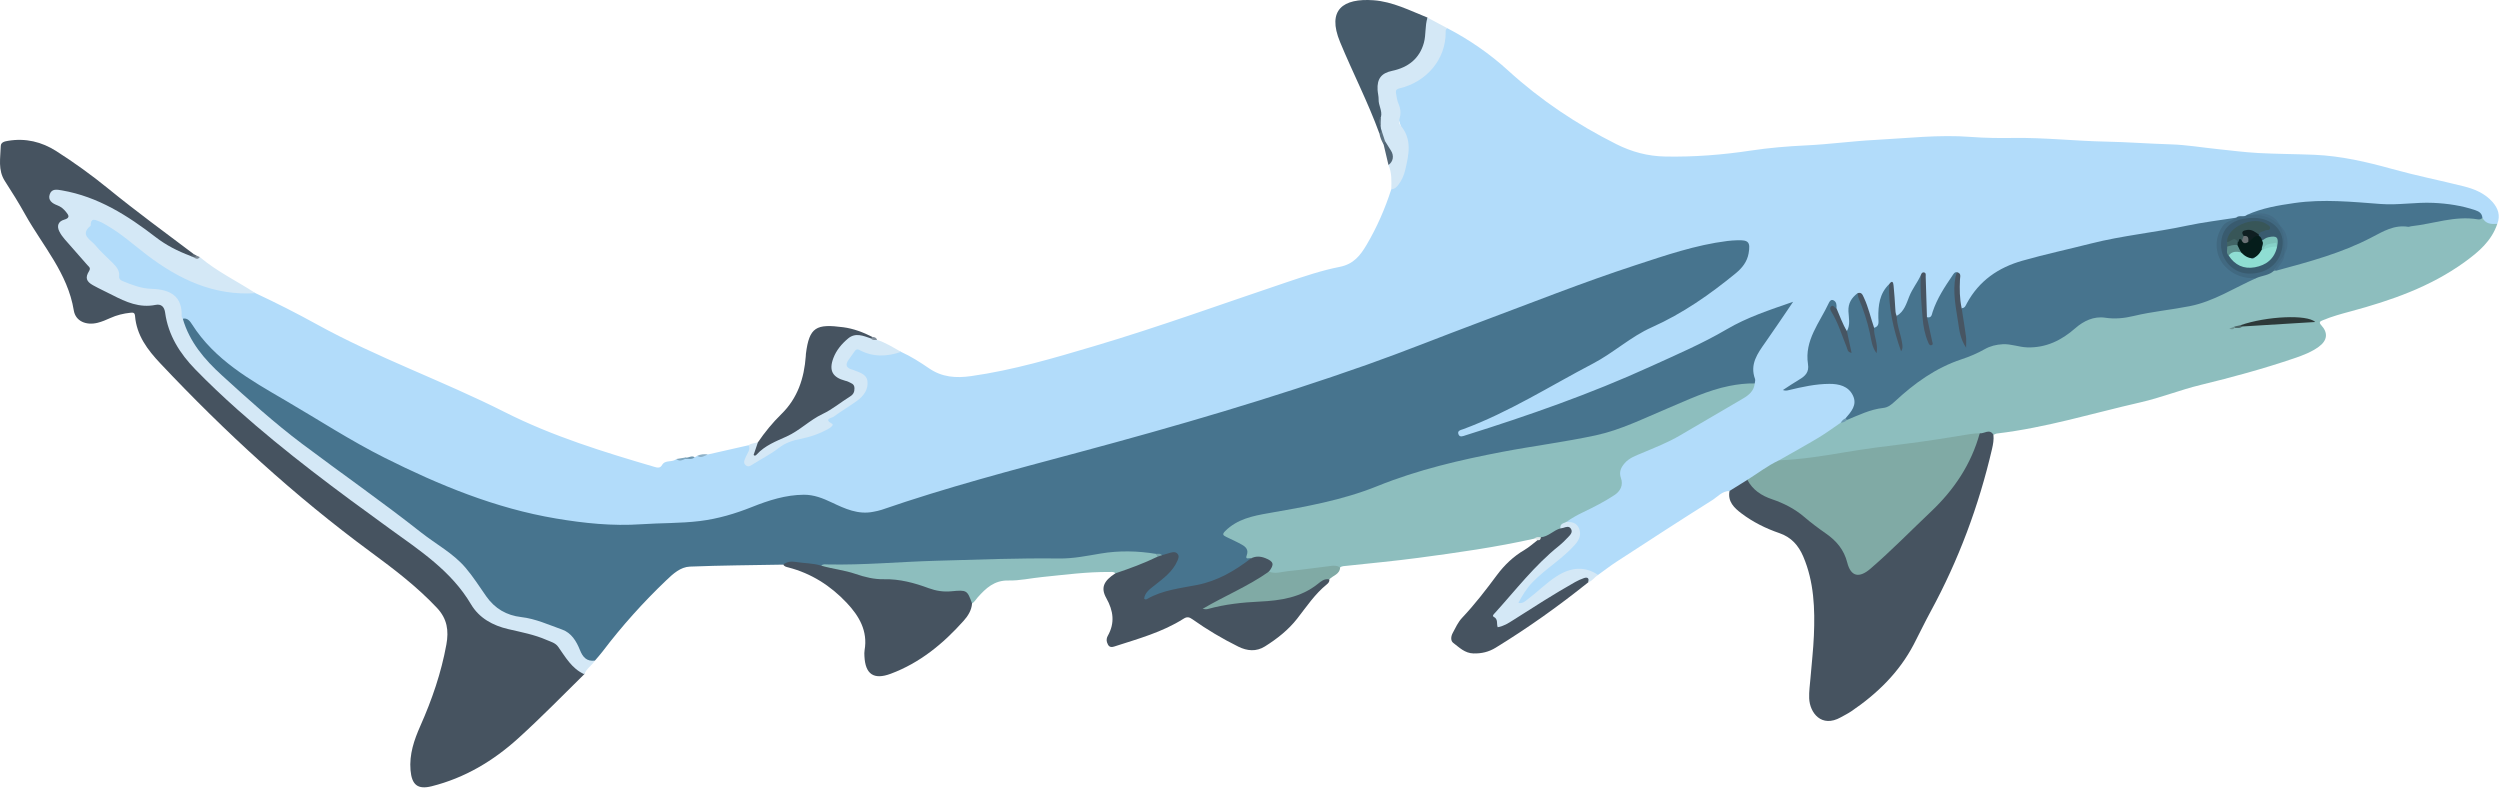 <svg width="1656" height="522" viewBox="0 0 1656 522" fill="none" xmlns="http://www.w3.org/2000/svg">
<path d="M169.209 194.176C182.899 200.596 196.449 207.436 209.629 214.716C249.959 236.986 293.469 252.306 334.479 273.036C365.989 288.956 399.669 299.336 433.459 309.246C435.589 309.866 437.249 310.266 438.569 307.996C440.689 304.326 445.339 306.536 448.009 304.056C450.239 305.296 452.199 303.486 454.309 303.496C456.309 303.696 458.229 303.186 460.179 302.906L461.869 301.936C464.279 302.316 466.519 301.346 468.849 301.056C477.869 299.006 486.889 296.966 495.919 294.916C499.089 296.206 496.969 298.296 496.649 300.056C496.259 302.216 493.319 304.616 495.449 306.336C497.659 308.116 499.949 305.256 502.009 304.096C506.789 301.406 511.459 298.546 515.859 295.256C519.769 292.326 524.209 290.576 529.039 289.656C534.939 288.526 540.579 286.536 546.009 283.996C547.609 283.246 549.279 282.726 548.079 279.986C547.019 277.566 549.519 276.166 551.309 275.086C556.299 272.076 560.829 268.416 565.709 265.266C568.699 263.336 571.039 260.826 572.369 257.426C574.109 252.956 573.429 250.836 569.249 248.296C567.389 247.166 565.309 246.546 563.329 245.676C559.859 244.146 559.039 241.976 560.669 238.496C561.809 236.076 563.529 234.026 565.299 232.036C566.519 230.656 568.079 230.086 569.789 230.846C577.659 234.326 585.679 235.376 594.029 232.706C594.899 232.426 596.019 232.416 596.889 233.096C603.419 236.066 609.479 239.916 615.349 243.946C624.009 249.906 633.119 250.566 643.309 249.126C671.179 245.186 697.989 237.216 724.849 229.256C767.859 216.496 809.989 201.146 852.499 186.886C863.979 183.036 875.539 179.096 887.369 176.786C896.649 174.976 901.079 169.226 905.319 162.026C912.169 150.396 917.479 138.146 921.599 125.346C931.279 115.946 933.279 103.866 930.479 91.796C928.859 84.816 925.079 78.296 925.519 70.716C925.579 69.636 924.809 68.526 924.489 67.416C922.319 59.906 922.999 59.066 930.189 56.367C944.599 50.947 954.619 40.676 956.309 23.247C956.479 21.497 955.699 19.096 958.609 18.637C973.279 26.256 986.859 35.656 998.979 46.706C1020.6 66.406 1044.57 82.396 1070.62 95.466C1080.82 100.586 1091.36 103.466 1103.06 103.686C1122.17 104.046 1140.99 102.576 1159.84 99.726C1171.93 97.896 1184.15 96.886 1196.42 96.306C1211.62 95.587 1226.75 93.487 1241.95 92.697C1263.16 91.587 1284.39 89.046 1305.64 90.706C1315.13 91.446 1324.57 91.507 1334.02 91.376C1354.31 91.106 1374.48 93.386 1394.75 93.796C1409.15 94.086 1423.56 95.197 1438 95.626C1448.22 95.936 1458.4 97.676 1468.61 98.726C1477.66 99.656 1486.7 100.856 1495.77 101.356C1508.2 102.036 1520.68 102.006 1533.12 102.536C1550.74 103.296 1567.76 107.246 1584.71 111.966C1600.33 116.316 1616.28 119.486 1632.02 123.426C1639.16 125.216 1645.96 128.056 1651 133.746C1654.71 137.926 1656.42 142.746 1654.2 148.326C1649.15 150.506 1646.82 149.686 1643.05 144.416C1641.74 141.806 1639.26 140.856 1636.72 139.966C1623.08 135.156 1608.88 134.966 1594.83 136.226C1582.61 137.326 1570.63 135.916 1558.58 135.226C1535 133.866 1511.79 135.056 1489.38 143.296C1486.98 145.106 1483.92 144.326 1481.31 145.326C1453.73 149.946 1426.15 154.586 1398.7 159.866C1376 164.236 1353.32 169.226 1331.53 177.136C1320.13 181.276 1311.3 189.096 1305.08 199.706C1303.81 201.876 1303.11 205.436 1299.08 204.316C1296.87 201.676 1297.14 198.466 1296.95 195.346C1296.69 191.106 1297.68 186.786 1296.21 182.646C1293.98 182.406 1293.58 184.416 1292.69 185.646C1287.91 192.286 1284.17 199.486 1281.22 207.116C1280.33 209.416 1279.52 212.216 1275.98 210.206C1274.39 203.186 1274.59 195.996 1274.02 188.876C1273.88 187.176 1275.14 185.056 1272.89 183.826C1268.4 190.546 1265.58 198.086 1261.76 205.106C1260.6 207.236 1259.76 210.246 1256.16 209.506C1252.73 204.666 1254.1 198.906 1253.07 193.606C1252.83 192.376 1254.22 190.346 1251.61 190.076C1247.35 194.706 1245.75 200.236 1245.78 206.376C1245.79 208.996 1246.03 211.646 1245.37 214.216C1244.92 215.996 1244.22 217.716 1241.89 217.706C1239.1 216.636 1238.84 213.976 1238.26 211.636C1237.18 207.286 1235.75 203.066 1233.88 199.016C1233.24 197.626 1232.91 195.626 1230.53 196.196C1226.86 198.836 1225.82 202.456 1225.7 206.866C1225.58 211.086 1227.4 215.716 1223.97 219.516C1222.08 219.796 1221.28 218.476 1220.72 217.106C1219 212.866 1216.47 208.956 1215.42 204.436C1214.88 203.336 1215.66 201.416 1213.9 201.146C1212.31 200.906 1211.84 202.576 1211.23 203.696C1207.49 210.536 1204.22 217.616 1200.82 224.626C1198.06 230.316 1198.53 236.326 1198.91 242.216C1199.19 246.516 1197.5 249.156 1194.25 251.306C1191.23 253.306 1188.14 255.196 1185.05 257.146C1192.91 254.986 1200.93 253.996 1208.93 252.946C1213.31 252.366 1217.54 253.376 1221.51 255.266C1229.96 259.296 1231.84 266.356 1226.54 274.036C1225.69 275.266 1224.76 276.436 1223.66 277.456C1222.35 278.516 1221.06 279.606 1219.88 280.816C1209.03 289.836 1196.49 296.166 1184.23 302.936C1182.5 303.896 1180.68 304.686 1179.02 305.776C1171.66 309.516 1165.12 314.586 1158.06 318.806C1154.09 321.246 1150.84 325.076 1145.67 325.226C1140.73 325.256 1137.69 329.116 1134.03 331.416C1112.9 344.676 1091.99 358.306 1071.07 371.906C1066.78 374.686 1062.73 377.836 1058.57 380.816C1058.09 381.016 1057.57 381.076 1057.13 380.846C1044.64 374.456 1034.58 379.906 1025.21 387.656C1020.98 391.146 1016.71 394.606 1012.47 398.076C1010.68 399.546 1008.44 401.686 1006.32 400.026C1003.85 398.096 1006.38 395.796 1007.43 393.946C1012.05 385.826 1018.93 379.766 1026.31 374.296C1031.42 370.516 1036.03 366.226 1040.46 361.716C1047.87 354.176 1047.1 350.006 1037.55 346.096C1038.14 342.306 1041.68 341.686 1044.24 340.306C1051.11 336.606 1058.15 333.236 1064.92 329.336C1072.12 325.196 1072.93 323.256 1072.09 314.966C1071.47 308.896 1075.26 305.136 1080.13 302.336C1086.34 298.766 1093.17 296.526 1099.7 293.656C1113.3 287.656 1125.6 279.456 1138.31 271.956C1143.31 269.006 1148.2 265.856 1153.36 263.176C1157.33 261.116 1160.6 258.416 1161.1 253.536C1161.09 252.536 1161.35 251.486 1161.07 250.546C1158.5 241.776 1162.05 234.696 1167.04 227.876C1172.91 219.846 1178.42 211.566 1184.22 202.596C1169.71 207.386 1156.01 212.406 1143.42 219.826C1127.59 229.156 1110.7 236.186 1094.1 243.896C1065.53 257.186 1035.94 267.856 1006.25 278.236C995.739 281.906 985.179 285.556 974.459 288.626C973.819 288.806 973.199 289.066 972.559 289.226C969.989 289.886 966.779 291.166 965.569 287.886C964.289 284.426 967.789 283.556 970.149 282.636C1000.54 270.856 1028.58 254.356 1056.65 238.186C1075.5 227.326 1093.8 215.516 1113.13 205.386C1126.41 198.426 1138.14 188.946 1149.69 179.376C1153.65 176.086 1156.4 171.986 1157.04 166.746C1157.62 161.966 1156.53 160.616 1151.76 160.656C1142.39 160.736 1133.15 162.086 1124.25 164.996C1114.12 168.316 1103.99 171.546 1093.52 173.696C1083.35 175.786 1074.12 180.716 1064.29 183.786C1040.57 191.196 1017.98 201.566 994.609 209.796C960.059 221.956 926.119 235.706 891.549 247.776C850.979 261.936 809.839 274.236 768.589 286.176C737.419 295.196 705.949 303.226 674.619 311.696C657.909 316.216 641.229 320.866 624.769 326.236C611.189 330.676 596.849 332.686 583.889 339.076C582.709 339.656 581.319 339.746 580.029 340.066C570.879 342.316 562.139 340.086 554.499 335.686C536.999 325.606 519.839 328.786 502.609 335.536C489.539 340.656 476.339 345.046 462.319 346.716C457.689 347.266 452.969 347.846 448.419 347.786C431.799 347.576 415.279 349.866 398.579 348.516C373.859 346.516 349.889 341.346 326.159 334.546C308.489 329.486 291.849 321.766 275.149 314.286C234.759 296.206 197.909 271.826 160.229 248.956C148.269 241.706 138.379 232.186 130.289 220.766C127.709 217.126 125.199 213.296 120.729 211.556C118.909 210.356 119.159 208.416 118.949 206.636C118.069 199.216 115.059 195.716 107.849 193.716C105.109 192.956 102.349 192.466 99.489 192.486C92.979 192.546 87.139 190.106 81.369 187.496C79.289 186.556 77.899 184.976 77.669 182.566C77.329 179.026 75.199 176.506 72.829 174.096C67.699 168.886 62.479 163.786 57.579 158.356C55.299 155.826 54.299 153.886 56.979 151.246C57.449 150.786 57.819 150.216 58.149 149.636C61.559 143.676 62.449 143.406 68.769 146.646C77.859 151.316 85.479 158.066 93.549 164.186C103.219 171.526 112.899 178.966 123.979 183.996C135.659 189.296 147.929 192.926 160.979 192.876C163.819 192.876 166.609 193.076 169.269 194.146L169.209 194.176Z" fill="#B2DCFA"/>
<path d="M121.039 211.107C124.309 210.367 125.999 212.977 127.219 214.887C142.229 238.427 165.669 251.637 188.829 265.127C210.809 277.937 232.149 291.897 254.929 303.297C291.009 321.357 328.129 336.697 368.239 343.447C386.949 346.597 405.729 348.567 424.809 347.257C437.739 346.367 450.729 346.727 463.649 345.127C475.649 343.647 487.019 340.257 498.179 335.807C509.179 331.417 520.359 327.817 532.409 327.717C539.149 327.657 545.049 330.047 550.959 332.837C559.689 336.967 568.489 341.097 578.629 338.977C580.409 338.607 582.229 338.297 583.949 337.707C626.959 322.847 670.949 311.317 714.859 299.547C779.079 282.327 842.869 263.737 905.559 241.567C930.469 232.757 954.979 222.817 979.739 213.577C1014.14 200.737 1048.28 187.117 1083.16 175.717C1103.08 169.207 1123.15 162.257 1144.21 159.627C1146.35 159.357 1148.52 159.237 1150.68 159.157C1158.23 158.867 1159.59 160.347 1158.28 167.827C1157.32 173.337 1154.03 177.507 1149.82 180.967C1132.66 195.037 1114.6 207.667 1094.2 216.777C1080.15 223.057 1068.72 233.757 1055.17 240.837C1026.76 255.687 999.589 273.037 969.319 284.247C967.789 284.817 965.089 285.177 966.089 287.697C966.989 289.967 969.169 288.857 970.889 288.317C1012.47 275.257 1053.56 260.907 1093.26 242.797C1110.36 234.997 1127.64 227.617 1143.89 218.067C1157.25 210.217 1171.9 205.397 1187.77 199.897C1181.11 209.657 1175.33 218.347 1169.32 226.867C1164.18 234.157 1158.94 241.297 1162.53 251.027C1162.84 251.877 1162.43 252.997 1162.35 253.987C1159.86 256.347 1156.64 255.397 1153.77 255.697C1141.51 256.957 1130.19 261.287 1118.93 265.867C1103.83 272.007 1089.19 279.227 1073.86 284.817C1054.8 291.767 1034.65 293.627 1014.87 297.237C988.689 302.017 962.399 306.327 936.989 314.557C928.129 317.427 919.489 320.937 910.759 324.167C888.179 332.537 864.699 337.177 841.039 341.137C836.119 341.957 831.229 342.967 826.479 344.557C823.629 345.517 820.839 346.607 818.319 348.247C816.259 349.587 813.299 350.787 813.319 353.357C813.329 355.997 816.599 356.387 818.649 357.077C824.759 359.127 827.269 363.837 828.739 369.507C829.329 371.767 827.299 372.217 826.109 373.177C814.419 382.587 800.959 387.877 786.229 390.147C778.159 391.387 770.169 392.797 762.929 396.967C761.329 397.887 759.029 399.177 757.549 397.087C756.219 395.207 757.669 393.267 758.889 391.677C761.659 388.067 765.489 385.627 768.979 382.827C772.659 379.877 775.829 376.537 777.989 372.317C778.669 370.987 779.479 369.497 778.279 368.147C777.259 367.007 775.819 367.487 774.519 367.827C772.909 368.247 771.339 368.827 769.629 368.597C767.979 368.197 766.309 368.237 764.619 368.247C749.459 365.297 734.469 367.147 719.529 369.857C713.279 370.987 707.019 371.577 700.669 371.427C676.219 370.867 651.779 371.807 627.349 372.597C604.599 373.327 581.859 374.417 559.119 375.387C554.309 375.597 549.479 374.827 544.689 375.627C539.759 375.857 535.059 374.127 530.109 374.027C526.359 373.957 522.629 373.717 518.879 374.007C498.259 374.387 477.629 374.497 457.029 375.317C450.729 375.567 445.839 380.077 441.349 384.377C426.049 398.987 411.949 414.667 399.169 431.517C397.569 433.627 395.759 435.597 394.039 437.627C390.429 439.907 387.719 438.307 385.379 435.537C384.189 434.127 383.679 432.317 382.889 430.667C379.359 423.297 374.199 418.077 365.879 415.827C357.069 413.447 348.449 410.447 339.409 408.767C332.499 407.477 326.969 403.637 322.729 397.797C318.139 391.477 313.709 385.037 308.909 378.867C303.399 371.787 296.049 366.977 288.969 361.717C268.809 346.737 248.929 331.387 228.609 316.627C210.169 303.227 191.589 289.997 174.459 274.947C160.369 262.567 145.779 250.687 133.379 236.507C127.719 230.037 123.589 222.697 121.079 214.467C120.739 213.357 120.229 212.257 121.079 211.157L121.039 211.107Z" fill="#47748E"/>
<path d="M1178.4 304.926C1187.26 299.866 1196.21 294.936 1204.96 289.686C1209.89 286.726 1214.51 283.246 1219.28 280.006C1220.8 279.106 1222.23 278.076 1223.79 277.256C1229.93 273.426 1236.56 270.806 1243.7 269.686C1248.52 268.936 1252.09 266.586 1255.73 263.336C1267.42 252.906 1280.1 243.756 1294.89 238.096C1301.57 235.536 1308.37 233.376 1314.65 229.826C1320.88 226.306 1327.78 225.856 1334.55 227.396C1348.63 230.596 1360.89 227.446 1371.62 217.976C1376.07 214.046 1381.19 211.426 1386.86 209.756C1389.46 208.986 1392.1 208.556 1394.75 209.096C1400.95 210.376 1406.9 209.696 1412.96 207.966C1422.09 205.366 1431.57 204.276 1440.95 203.016C1451.66 201.576 1461.8 198.696 1471.35 193.846C1478.62 190.156 1486.11 186.966 1493.46 183.466C1497.61 181.546 1502.19 180.706 1506.2 178.436C1506.94 178.136 1507.71 177.956 1508.5 177.826C1529.39 171.806 1550.43 166.216 1569.99 156.376C1572.66 155.036 1575.27 153.586 1577.82 152.036C1581.46 149.816 1585.35 148.896 1589.66 148.876C1600.34 148.836 1610.72 146.166 1621.16 144.386C1629.01 143.046 1636.62 142.826 1644.37 144.256C1646.5 148.386 1650.25 148.576 1654.2 148.296C1650.42 159.616 1641.85 166.856 1632.62 173.546C1609.89 190.016 1583.93 199.016 1557.17 206.226C1550.92 207.906 1544.67 209.606 1538.68 212.106C1536.88 212.856 1535.71 213.356 1537.67 215.506C1542.26 220.526 1541.61 225.566 1536 229.656C1531.11 233.216 1525.47 235.366 1519.82 237.286C1499.39 244.236 1478.59 249.916 1457.63 254.996C1444.25 258.236 1431.45 263.406 1417.99 266.476C1386.32 273.696 1355.19 283.326 1322.78 287.156C1321.99 287.246 1321.24 287.736 1320.47 288.036C1317.11 287.216 1313.81 288.006 1310.49 288.366C1293.36 290.826 1276.37 294.226 1259.13 295.876C1235.1 298.176 1211.52 303.626 1187.49 305.946C1184.4 306.246 1181.22 307.256 1178.41 304.926H1178.4Z" fill="#8DBEBE"/>
<path d="M387.019 446.607C372.569 460.837 358.389 475.347 343.359 488.977C326.719 504.067 307.879 515.296 285.969 520.806C276.589 523.166 272.749 519.787 271.929 510.167C271.039 499.657 274.329 490.097 278.439 480.837C286.149 463.467 292.279 445.677 295.679 426.937C297.349 417.697 296.269 409.917 289.429 402.647C276.229 388.607 261.019 377.037 245.639 365.707C195.099 328.507 149.129 286.277 106.159 240.667C97.659 231.647 90.479 222.117 89.439 209.257C89.259 207.027 88.119 206.987 86.459 207.157C81.799 207.637 77.319 208.727 73.029 210.677C70.319 211.907 67.529 213.097 64.649 213.817C57.159 215.687 50.049 212.847 48.879 205.617C44.859 180.917 28.279 162.827 16.719 142.117C12.509 134.577 7.959 127.217 3.259 119.977C-1.531 112.597 0.319 104.556 0.509 96.707C0.569 94.177 3.119 93.647 5.369 93.276C16.919 91.347 27.599 93.916 37.299 100.107C49.209 107.717 60.699 115.987 71.649 124.907C90.089 139.927 109.269 153.957 128.249 168.257C128.609 169.737 127.469 169.917 126.519 170.267C120.039 169.997 115.079 165.947 109.819 162.997C102.289 158.767 95.389 153.477 88.529 148.187C76.209 138.697 62.189 132.717 47.169 128.967C44.589 128.327 42.009 127.637 39.409 127.087C37.269 126.637 35.279 127.067 34.489 129.357C33.769 131.447 35.119 132.907 36.729 133.887C39.279 135.437 42.079 136.557 44.069 138.947C46.769 142.177 46.669 143.887 43.459 146.367C39.159 149.707 38.719 151.897 42.649 156.117C47.869 161.727 52.449 167.877 57.719 173.417C59.819 175.627 61.209 177.657 59.559 180.877C57.919 184.067 59.699 186.417 62.459 187.837C70.159 191.777 77.769 195.907 85.769 199.267C90.719 201.347 95.889 200.927 101.039 200.967C108.439 201.017 109.539 201.627 110.859 208.657C114.449 227.797 126.559 241.407 140.399 253.667C147.499 259.957 154.119 266.737 161.179 273.067C177.299 287.537 194.519 300.617 211.439 314.077C235.019 332.827 260.219 349.427 284.059 367.847C292.839 374.627 300.739 381.907 306.799 391.347C312.369 400.027 318.639 408.307 328.649 412.637C333.259 414.637 338.039 416.137 342.939 417.007C348.549 417.997 353.849 419.857 359.269 421.487C366.959 423.797 372.419 428.307 376.159 435.227C378.099 438.827 380.759 441.707 384.599 443.417C385.919 444.007 387.479 444.607 387.029 446.617L387.019 446.607Z" fill="#465360"/>
<path d="M828.669 369.867C827.589 369.337 824.569 371.126 825.829 367.836C827.169 364.316 825.359 362.356 822.809 360.896C819.359 358.916 815.689 357.327 812.119 355.567C810.019 354.527 809.519 353.806 811.629 351.716C819.569 343.856 829.789 341.746 840.099 339.956C864.639 335.696 889.199 331.357 912.389 321.987C939.169 311.167 967.039 304.667 995.269 299.287C1015.77 295.377 1036.49 292.777 1056.91 288.387C1073.64 284.787 1088.81 277.127 1104.42 270.597C1117.89 264.957 1131.08 258.526 1145.53 255.646C1151.06 254.546 1156.67 253.877 1162.34 253.977C1161.83 258.997 1158.46 261.727 1154.44 264.067C1140.55 272.137 1126.69 280.267 1112.84 288.417C1104.81 293.147 1096.16 296.497 1087.62 300.117C1083.52 301.857 1079.17 303.317 1076.14 306.867C1073.72 309.707 1072.26 312.607 1073.74 316.757C1075.34 321.257 1073.44 325.277 1069.5 327.887C1062.86 332.287 1055.75 335.897 1048.57 339.347C1044.69 341.207 1040.93 343.286 1037.45 345.836C1036.42 347.746 1034.08 348.656 1033.55 350.956C1029.34 353.166 1025.66 356.497 1020.64 357.007C1019.23 357.127 1017.9 355.727 1016.43 356.767C991.008 362.477 965.229 366.086 939.439 369.526C923.669 371.626 907.809 373.097 891.979 374.797C890.489 374.957 888.978 374.917 887.678 375.817C873.158 377.237 858.729 379.387 844.209 380.767C843.039 380.877 841.879 380.787 840.869 380.097C840.249 379.467 840.099 378.717 840.279 377.857C841.359 372.447 840.409 371.177 834.949 370.237C832.839 369.877 830.689 370.797 828.639 369.877L828.669 369.867Z" fill="#8DBEBE"/>
<path d="M1311.38 287.017C1314.4 287.397 1317.88 283.697 1320.45 288.037C1320.78 291.217 1320.24 294.267 1319.52 297.387C1310.76 335.097 1297.36 371.047 1278.84 405.087C1274.95 412.227 1271.47 419.587 1267.7 426.797C1257.99 445.387 1243.46 459.527 1226.28 471.167C1224.09 472.657 1221.68 473.827 1219.36 475.137C1206.49 482.387 1198.77 472.067 1198.4 462.567C1198.22 458.057 1198.9 453.627 1199.26 449.167C1200.02 439.777 1201.13 430.317 1201.52 421.017C1202.27 403.367 1201.66 385.467 1194.48 368.657C1191.32 361.267 1186.54 355.837 1178.68 353.147C1169.68 350.067 1161.16 345.827 1153.56 340.087C1148.75 336.457 1144.29 332.277 1145.63 325.207C1149.57 322.757 1153.51 320.307 1157.45 317.867C1158.43 317.527 1159.09 318.057 1159.51 318.787C1162.91 324.637 1168.46 327.427 1174.52 329.637C1183.83 333.027 1192.25 337.887 1199.62 344.597C1203.55 348.177 1208.28 350.767 1212.43 354.087C1218.12 358.627 1222.9 363.807 1224.42 371.277C1224.75 372.897 1225.37 374.467 1226.26 375.887C1228.48 379.407 1230.99 380.077 1234.72 378.207C1237.29 376.917 1239.27 374.847 1241.37 372.987C1259.13 357.207 1276.35 340.847 1292 322.967C1297.69 316.467 1301.82 308.927 1304.98 300.727C1306.77 296.097 1308.06 291.027 1311.37 287.027L1311.38 287.017Z" fill="#465360"/>
<path d="M387.019 446.606C378.739 442.896 374.599 435.286 369.689 428.376C367.859 425.806 364.779 425.086 362.049 423.896C353.929 420.336 345.249 418.736 336.689 416.736C326.409 414.336 317.379 409.416 311.999 400.286C298.939 378.156 278.019 364.596 258.049 350.146C223.429 325.096 189.109 299.676 157.199 271.206C147.649 262.686 138.319 253.886 129.399 244.716C119.149 234.186 111.419 222.046 109.379 207.086C108.839 203.126 106.729 201.206 103.019 201.966C92.449 204.116 83.429 200.066 74.459 195.456C70.169 193.256 65.769 191.266 61.569 188.926C57.159 186.466 56.319 183.906 58.949 179.656C60.349 177.386 58.849 176.706 57.859 175.566C52.829 169.806 47.719 164.116 42.729 158.336C41.439 156.836 40.259 155.186 39.359 153.426C37.469 149.746 38.509 146.666 42.449 145.536C46.579 144.356 45.649 142.706 43.719 140.356C42.119 138.396 40.359 136.876 37.869 135.956C34.619 134.746 31.509 132.606 32.989 128.586C34.349 124.876 37.639 125.526 41.039 126.116C64.919 130.266 84.539 142.736 103.249 157.176C110.109 162.466 117.819 166.386 125.959 169.426C126.759 169.816 127.629 169.766 128.489 169.856C129.759 170.096 130.959 170.986 132.339 170.266C143.609 179.816 156.959 186.176 169.229 194.186C141.649 196.016 118.609 185.056 97.359 168.916C88.549 162.226 80.349 154.696 70.629 149.216C69.189 148.406 67.779 147.466 66.239 146.886C63.459 145.836 59.999 143.616 60.069 149.476C52.539 155.646 60.109 158.746 63.019 162.316C66.569 166.676 70.919 170.376 74.879 174.406C77.229 176.796 79.339 179.346 78.929 183.026C78.709 184.966 80.099 185.726 81.439 186.266C87.559 188.766 93.619 191.126 100.489 191.336C113.149 191.726 120.779 196.416 120.319 209.356C120.299 209.926 120.809 210.526 121.079 211.106C125.539 226.516 135.399 238.076 147.039 248.666C164.239 264.326 181.459 279.966 200.069 293.946C226.349 313.696 253.339 332.526 279.159 352.876C288.909 360.556 300.099 366.406 308.349 376.046C313.449 382.006 317.589 388.626 322.079 394.996C327.839 403.166 335.509 407.627 345.289 408.757C354.819 409.857 363.469 413.886 372.349 417.026C378.509 419.206 381.819 424.766 384.139 430.556C386.009 435.236 388.559 438.276 394.029 437.596C392.079 440.886 388.409 442.856 387.059 446.616L387.019 446.606Z" fill="#D4E8F6"/>
<path d="M828.669 369.866C831.819 368.266 834.949 368.436 838.179 369.716C843.739 371.936 844.279 373.836 840.539 378.626C839.699 380.316 838.309 381.476 836.789 382.526C825.379 390.396 812.719 395.936 800.369 402.066C799.579 402.456 798.789 402.916 798.389 402.626C804.139 401.006 810.279 399.356 816.589 398.416C826.789 396.896 837.129 397.226 847.369 395.706C853.969 394.726 859.979 393.056 865.579 389.566C868.689 387.636 871.799 385.706 875.019 383.966C876.789 383.016 878.629 382.066 880.529 383.766C880.789 385.306 879.859 386.286 878.819 387.136C870.969 393.506 865.439 401.866 859.309 409.716C853.409 417.286 845.939 423.136 837.879 428.196C832.149 431.786 826.139 431.236 820.259 428.326C809.659 423.076 799.509 417.056 789.869 410.206C787.829 408.756 786.319 408.366 784.099 409.776C769.909 418.796 753.819 423.156 738.039 428.266C735.179 429.196 734.079 427.916 733.289 425.526C732.769 423.946 733.129 422.366 733.799 421.176C738.619 412.606 737.539 404.626 732.829 396.216C728.959 389.316 731.089 384.776 738.809 379.776C739.549 378.596 740.649 377.776 741.929 377.396C750.229 374.886 757.969 370.966 766.069 367.946C767.279 367.906 768.469 367.446 769.699 367.766C771.599 367.196 773.479 366.586 775.389 366.086C777.019 365.656 778.769 365.396 780.009 366.866C781.269 368.356 780.579 369.936 779.899 371.506C776.789 378.666 770.709 383.046 764.889 387.676C761.839 390.106 758.449 392.286 757.869 396.516C758.659 397.396 759.399 397.026 759.879 396.746C770.149 390.836 781.739 389.686 793.049 387.456C806.489 384.806 817.979 378.096 828.679 369.836L828.669 369.866Z" fill="#465360"/>
<path d="M518.839 373.967C521.309 372.037 523.919 371.717 527.089 372.237C532.719 373.147 538.509 372.987 544.039 374.707C551.749 374.567 559.149 376.307 566.409 378.647C573.899 381.057 581.509 382.427 589.409 382.407C597.829 382.387 605.889 384.797 613.669 387.587C620.139 389.907 626.429 390.697 633.189 389.887C640.569 389.007 644.429 392.797 643.879 399.747C643.559 404.307 641.179 407.997 638.319 411.207C624.779 426.387 609.369 439.067 590.009 446.297C578.849 450.467 573.159 446.687 572.599 434.677C572.539 433.357 572.469 431.997 572.699 430.697C574.929 417.907 569.069 408.027 560.869 399.317C550.199 387.977 537.409 379.807 522.159 375.857C520.849 375.517 519.549 375.297 518.849 373.967H518.839Z" fill="#465360"/>
<path d="M643.879 399.736C640.719 390.886 640.409 390.696 630.199 391.666C624.999 392.156 620.109 391.436 615.129 389.596C605.649 386.096 595.929 383.466 585.619 383.686C579.109 383.826 572.799 382.266 566.679 380.166C559.299 377.626 551.499 376.886 544.039 374.706C545.079 373.526 546.499 373.846 547.779 373.876C572.039 374.416 596.209 372.096 620.439 371.436C647.499 370.696 674.539 369.596 701.609 369.946C711.009 370.066 720.079 368.166 729.189 366.646C741.459 364.596 753.569 364.896 765.739 366.886C766.329 367.376 767.359 367.626 766.729 368.756C757.719 373.156 748.319 376.586 738.829 379.786C737.819 378.566 736.409 378.906 735.129 378.896C720.039 378.706 705.109 380.756 690.149 382.246C682.759 382.976 675.369 384.696 668.009 384.526C658.619 384.306 653.039 389.636 647.569 395.766C646.369 397.116 645.519 398.786 643.879 399.736V399.736Z" fill="#8DBEBE"/>
<path d="M913.709 88.427C906.189 67.737 896.049 48.157 887.659 27.857C878.779 6.396 889.729 -1.264 909.809 0.166C922.519 1.077 933.919 6.996 945.589 11.656C949.079 28.116 940.319 43.577 924.549 47.577C916.069 49.727 913.269 53.056 914.169 63.136C914.429 66.097 914.989 69.046 915.739 71.936C916.199 73.707 916.699 75.477 915.879 77.276C914.789 79.287 914.749 81.367 915.479 83.507C915.669 84.246 915.759 84.987 915.749 85.746C915.489 86.957 915.659 88.496 913.719 88.436L913.709 88.427Z" fill="#465B6B"/>
<path d="M1020.69 355.867C1025.71 355.447 1029.01 351.267 1033.64 349.997C1035.78 347.817 1038.25 347.097 1040.63 349.297C1043.06 351.547 1041.39 353.907 1040.08 356.007C1038.19 359.017 1035.13 360.857 1032.58 363.217C1022.51 372.537 1011.93 381.377 1003.83 392.637C1000.92 396.687 997.389 400.217 993.849 403.727C990.929 406.627 990.499 409.787 993.049 412.357C995.459 414.787 997.709 412.267 999.569 411.077C1013.72 402.087 1027.81 392.997 1042.39 384.697C1044.72 383.367 1047.07 382.087 1049.78 381.917C1052.49 381.747 1052.96 382.567 1052.2 385.607C1032.61 401.357 1012.16 415.897 990.719 429.047C986.169 431.837 981.409 432.967 976.039 432.837C970.269 432.697 966.649 428.867 962.639 425.857C960.809 424.487 961.039 421.617 962.249 419.357C964.129 415.847 965.759 412.157 968.529 409.217C976.889 400.367 984.279 390.747 991.519 380.997C996.539 374.247 1002.48 368.567 1009.8 364.287C1012.92 362.457 1015.63 359.947 1018.53 357.747C1019.19 357.047 1019.94 356.457 1020.69 355.857V355.867Z" fill="#465360"/>
<path d="M502.029 293.017C506.599 286.307 511.719 280.027 517.519 274.357C528.359 263.787 532.679 250.557 533.749 235.917C533.789 235.417 533.769 234.917 533.829 234.427C536.069 216.497 540.749 214.427 558.609 216.767C565.199 217.627 571.759 220.077 577.849 223.187C578.069 224.167 577.449 224.547 576.689 224.827C576.199 224.917 575.699 224.967 575.199 224.877C563.869 222.697 556.299 227.427 552.909 238.797C551.049 245.047 553.249 248.987 559.639 250.797C560.599 251.067 561.579 251.257 562.499 251.677C567.939 254.167 568.719 260.017 563.819 263.517C558.419 267.377 553.079 271.327 547.189 274.507C534.639 281.277 523.459 290.397 510.159 295.897C507.709 296.907 505.689 298.757 503.669 300.497C502.429 301.557 500.989 303.187 499.339 302.097C497.299 300.747 498.909 298.807 499.379 297.147C499.849 295.517 500.659 294.087 502.029 293.027V293.017Z" fill="#465360"/>
<path d="M914.759 85.257L914.529 83.466C914.039 81.447 913.719 79.436 914.749 77.487C915.779 73.436 913.089 69.897 913.199 65.936C913.259 63.816 912.629 61.676 912.509 59.536C912.099 52.206 914.949 48.437 922.149 46.926C932.739 44.697 940.319 38.856 943.199 28.287C944.659 22.927 943.819 17.076 945.579 11.666C949.919 13.986 954.259 16.306 958.599 18.627C957.689 19.306 957.589 20.287 957.609 21.306C957.829 39.127 944.939 54.426 926.979 58.507C924.999 58.956 924.419 59.956 924.689 61.587C925.089 64.016 925.419 66.556 926.389 68.787C927.799 72.016 928.059 75.186 927.099 78.466C926.599 80.177 926.499 81.647 927.749 83.106C935.599 92.296 933.169 102.656 930.759 112.836C929.979 116.136 928.549 119.417 926.389 122.267C925.119 123.947 923.809 125.277 921.589 125.367C921.699 119.927 922.029 114.467 919.709 109.307C921.679 105.747 922.009 102.287 919.249 98.916C917.999 97.386 917.569 95.416 916.659 93.697C915.109 91.097 915.199 88.126 914.749 85.276L914.759 85.257Z" fill="#D4E8F6"/>
<path d="M502.029 293.017C501.089 295.787 500.139 298.567 499.189 301.367C500.069 302.297 500.849 301.496 501.279 301.026C506.699 295.066 514.059 292.296 521.099 289.106C529.749 285.186 536.379 278.236 544.999 274.166C551.379 271.156 556.929 266.446 562.979 262.706C565.239 261.306 566.049 259.746 565.999 257.106C565.939 254.116 563.629 253.856 561.849 252.846C561.289 252.526 560.599 252.407 559.959 252.237C551.449 249.977 548.919 245.476 552.009 237.216C553.959 232.006 557.559 227.746 561.779 224.206C566.639 220.126 571.819 222.456 576.859 224.156C578.169 224.696 579.789 223.947 580.939 225.137C586.669 226.947 591.699 230.166 596.879 233.086C587.449 236.316 578.149 236.647 569.109 231.747C567.829 231.047 566.919 231.527 566.159 232.637C564.839 234.537 563.479 236.416 562.129 238.296C559.799 241.566 560.489 243.767 564.449 244.817C564.609 244.857 564.769 244.896 564.929 244.956C568.869 246.596 573.959 247.566 574.599 252.466C575.309 257.896 572.089 262.316 567.749 265.456C562.659 269.136 557.209 272.337 552.139 276.057C551.169 276.767 545.329 277.556 551.119 280.666C552.509 281.416 550.309 283.147 549.139 283.817C543.179 287.217 536.679 289.496 530.039 290.776C524.819 291.786 520.069 293.457 516.019 296.617C510.749 300.727 504.829 303.706 499.209 307.206C497.659 308.166 495.799 309.957 493.829 308.057C492.009 306.287 493.349 304.397 494.079 302.557C495.049 300.107 497.319 297.926 495.889 294.896C497.709 293.576 499.949 293.607 501.999 293.007L502.029 293.017Z" fill="#D4E8F6"/>
<path d="M1052.21 385.616C1052.75 383.016 1051.58 382.106 1049.22 382.926C1047.2 383.626 1045.22 384.516 1043.36 385.566C1029.32 393.476 1015.79 402.196 1002.2 410.846C999.119 412.806 996.069 414.796 992.069 415.476C991.179 413.216 992.549 410.156 989.439 408.586C988.129 407.926 989.759 406.576 990.419 405.836C1004.08 390.746 1016.53 374.516 1032.55 361.666C1034.87 359.806 1037 357.666 1039.03 355.496C1040.36 354.076 1041.93 352.366 1040.56 350.236C1039.29 348.266 1037.37 349.076 1035.6 349.626C1034.97 349.826 1034.3 349.896 1033.65 350.016C1033.16 347.006 1035.52 346.616 1037.48 345.846C1041.3 345.446 1044.62 346.456 1046.04 350.246C1047.5 354.136 1046.19 357.456 1043.39 360.656C1034.92 370.316 1023.64 376.756 1014.83 385.996C1011.13 389.876 1008.44 394.346 1005.75 399.366C1008.67 399.936 1010.13 398.326 1011.8 397.076C1018.42 392.136 1024.18 386.156 1031.19 381.686C1040.96 375.446 1050.1 375.096 1058.55 380.816C1056.31 382.256 1054.87 384.736 1052.22 385.646L1052.21 385.616Z" fill="#D4E8F6"/>
<path d="M880.529 383.787C877.309 383.047 874.989 385.137 872.909 386.797C861.649 395.817 848.139 397.837 834.559 398.477C822.869 399.027 811.439 400.267 800.189 403.377C799.109 403.677 797.909 403.577 796.609 403.297C811.099 394.757 826.769 388.367 840.539 378.637C844.879 380.437 849.179 378.667 853.429 378.277C862.949 377.397 872.419 375.967 881.909 374.827C883.889 374.587 885.909 374.707 887.699 375.807C887.529 380.457 882.969 381.177 880.519 383.777L880.529 383.787Z" fill="#80AAA5"/>
<path d="M917.459 93.517C918.759 95.607 920.049 97.707 921.379 99.777C923.549 103.167 922.879 107.057 919.719 109.287C918.649 104.757 917.589 100.237 916.519 95.707C916.269 94.737 915.559 93.567 917.459 93.517V93.517Z" fill="#526676"/>
<path d="M917.459 93.517C917.149 94.247 916.829 94.977 916.519 95.707C915.219 93.416 914.179 91.037 913.709 88.427C914.889 87.637 914.479 86.337 914.749 85.257C915.649 88.007 916.549 90.767 917.449 93.517H917.459Z" fill="#5D7180"/>
<path d="M468.849 301.046C466.589 301.856 464.479 303.846 461.869 301.926C464.099 300.886 466.429 300.626 468.849 301.046Z" fill="#8EB1C7"/>
<path d="M460.179 302.896C458.339 304.586 456.079 303.816 453.979 303.946C453.639 303.746 453.519 303.546 453.639 303.356C453.759 303.166 453.869 303.066 453.989 303.066C456.069 303.546 458.069 301.376 460.179 302.896Z" fill="#6E96AE"/>
<path d="M453.989 303.067C453.989 303.357 453.979 303.657 453.979 303.947C451.999 304.827 450.029 305.867 448.009 304.047C449.999 303.717 451.999 303.397 453.989 303.067Z" fill="#80A7BF"/>
<path d="M580.949 225.146C579.509 225.156 577.969 225.597 576.869 224.167C577.199 223.837 577.529 223.517 577.859 223.187C579.289 223.207 580.479 223.617 580.949 225.137V225.146Z" fill="#818E9A"/>
<path d="M1020.69 355.866C1020.53 357.136 1020.14 358.136 1018.53 357.756C1017.84 357.426 1017.15 357.086 1016.46 356.756C1017.66 355.446 1019.21 355.826 1020.69 355.866Z" fill="#E1E9EA"/>
<path d="M132.319 170.257C130.959 172.307 129.529 171.226 128.099 170.346C128.519 169.446 129.599 169.867 130.189 169.307C130.899 169.617 131.609 169.937 132.319 170.247V170.257Z" fill="#7D8A95"/>
<path d="M130.189 169.307C129.769 170.207 128.889 170.187 128.099 170.347C127.379 170.037 126.659 169.727 125.939 169.417C126.809 169.237 127.739 169.167 128.229 168.237C128.879 168.597 129.529 168.957 130.189 169.307V169.307Z" fill="#596673"/>
<path d="M1494.37 184.297C1479.88 190.737 1466.34 199.656 1450.57 202.786C1438.26 205.226 1425.67 206.346 1413.45 209.286C1407.07 210.816 1400.99 211.437 1394.36 210.447C1387.03 209.347 1380.19 212.567 1374.73 217.367C1365.51 225.477 1355.24 230.497 1342.78 230.107C1337.34 229.937 1332.15 227.707 1326.56 228.017C1322.3 228.257 1318.36 229.206 1314.7 231.276C1309.77 234.076 1304.57 236.266 1299.21 238.036C1282.17 243.686 1268.05 253.926 1255.09 265.966C1252.85 268.046 1250.63 269.887 1247.44 270.227C1238.89 271.157 1231.27 274.936 1223.47 278.146C1222.48 278.396 1222.21 278.006 1222.5 277.086C1226.21 272.736 1230.36 268.257 1227.41 262.047C1224.38 255.657 1218.01 254.246 1211.77 254.276C1202.62 254.316 1193.65 256.316 1184.76 258.456C1183.65 258.726 1182.53 258.927 1180.99 258.367C1184.61 256.037 1188.15 253.586 1191.86 251.406C1195.81 249.086 1198.45 246.527 1197.62 241.257C1195.12 225.407 1205.38 213.706 1211.44 200.656C1211.94 199.576 1212.92 198.087 1214.53 198.937C1216.62 200.027 1216.6 202.147 1216.5 204.187C1214.8 204.577 1213.76 205.366 1214.89 207.216C1219.26 214.406 1221.56 222.496 1224.96 231.336C1223.73 226.616 1222.08 223.146 1223.41 219.276C1225.78 215.106 1224.61 210.537 1224.4 206.247C1224.14 200.817 1226.5 197.256 1230.44 194.216C1234.53 200.026 1236.34 206.787 1238.23 213.447C1239.76 218.847 1240.85 224.397 1242.06 229.357C1242.19 225.617 1238.75 221.537 1241.43 217.137C1245.12 216.147 1244.26 213.057 1244.22 210.607C1244.09 202.297 1244.96 194.377 1251.42 188.197C1252.84 189.447 1252.76 191.177 1252.76 192.817C1252.79 204.867 1255.52 216.467 1258.64 227.997C1257.91 223.567 1256.74 219.237 1255.74 214.867C1255.3 212.937 1254.76 210.937 1256.4 209.227C1261.36 206.377 1262.83 201.017 1264.69 196.367C1266.73 191.267 1270.12 187.097 1272.42 182.257C1274.53 184.667 1273.69 187.606 1273.77 190.336C1274.1 201.836 1274.57 213.316 1277.9 224.776C1277.57 219.656 1274.63 215.117 1276.48 210.107C1279.53 210.857 1279.61 208.286 1280.17 206.596C1283.09 197.716 1288.18 190.036 1293.37 182.406C1294.1 181.336 1294.73 180.067 1296.4 180.327C1297.24 186.057 1295.83 191.736 1296.45 197.586C1297.51 207.666 1299.22 217.547 1301.57 227.357C1301.74 227.997 1302.38 226.887 1301.85 227.297C1301.72 227.397 1301.6 227.277 1301.55 226.917C1300.58 220.697 1299.49 214.497 1298.54 208.267C1298.32 206.787 1298.17 205.267 1299.47 204.107C1301.62 204.117 1302.14 202.207 1302.86 200.877C1310.94 185.987 1323.63 177.237 1339.69 172.677C1354.68 168.417 1369.91 165.157 1385.01 161.317C1405.91 156.017 1427.41 154.017 1448.47 149.517C1459.29 147.207 1470.34 145.927 1481.28 144.177C1481.73 145.487 1480.73 145.937 1479.89 146.427C1466.2 154.377 1466.27 171.347 1479.94 179.637C1483.8 181.977 1488.01 182.536 1492.3 183.096C1493.14 183.206 1493.9 183.537 1494.43 184.257L1494.37 184.297Z" fill="#47748E"/>
<path d="M1311.38 287.017C1305.72 307.457 1294.51 324.287 1279.13 338.857C1265.76 351.517 1252.92 364.717 1238.94 376.747C1231.54 383.107 1226 382.007 1223.63 372.677C1221.47 364.197 1216.51 358.307 1209.65 353.517C1204.62 350.007 1199.71 346.357 1195.04 342.347C1188.8 337.007 1181.51 333.317 1173.76 330.687C1166.73 328.307 1160.99 324.517 1157.45 317.847C1164.41 313.497 1170.92 308.417 1178.4 304.917C1193.13 304.337 1207.65 302.027 1222.14 299.567C1235.65 297.267 1249.24 295.557 1262.85 293.887C1276.94 292.157 1290.95 289.817 1304.97 287.547C1307.13 287.197 1309.23 287.037 1311.39 287.007L1311.38 287.017Z" fill="#80AAA5"/>
<path d="M1644.35 144.267C1643.55 145.367 1642.34 145.476 1641.2 145.286C1626.06 142.736 1611.78 148.317 1597.08 149.877C1596.42 149.947 1595.75 150.336 1595.14 150.236C1585.94 148.776 1578.61 153.246 1570.92 157.276C1551.12 167.646 1529.63 173.367 1508.2 179.187C1506.78 177.077 1508.72 175.927 1509.59 174.517C1510.72 172.697 1511.61 170.797 1512.24 168.757C1512.38 168.317 1512.56 167.896 1512.75 167.476C1515.15 161.226 1514.13 155.516 1510.02 150.296C1509.71 149.946 1509.44 149.567 1509.18 149.177C1504.85 143.067 1498.93 141.526 1491.9 143.206C1490.61 143.416 1489.37 143.396 1488.38 142.356C1498.41 137.766 1509.18 136.026 1519.94 134.476C1538.98 131.746 1558.03 133.707 1577.04 135.127C1588.69 135.997 1600.21 133.837 1611.85 134.377C1621.38 134.817 1630.62 136.176 1639.65 139.236C1642.28 140.126 1644.08 141.377 1644.34 144.267H1644.35Z" fill="#47748E"/>
<path d="M1488.38 142.356C1489.66 142.356 1490.94 142.337 1492.22 142.327C1499.62 141.057 1505.66 143.287 1510.21 149.317C1514.58 155.107 1515.25 161.476 1513.21 168.276C1511.88 172.556 1509.08 175.926 1506.3 179.296C1502.99 182.546 1498.27 182.446 1494.37 184.296C1486.39 184.566 1479.47 182.366 1473.79 176.396C1467.82 170.126 1465.73 158.847 1472.48 149.507C1474.73 146.387 1478.6 146.456 1481.22 144.216C1483.23 142.146 1486.32 144.236 1488.38 142.356V142.356Z" fill="#416981"/>
<path d="M1299.41 204.136C1300.39 210.486 1301.44 216.816 1302.31 223.176C1302.57 225.106 1302.35 227.106 1302.35 230.326C1298.5 224.536 1297.87 218.946 1297.07 213.546C1295.57 203.476 1293.32 193.406 1295.37 183.126C1295.56 182.166 1296.01 181.266 1296.35 180.336C1299.32 180.966 1298.37 183.316 1298.29 185.096C1297.99 191.486 1298.03 197.846 1299.41 204.126V204.136Z" fill="#475562"/>
<path d="M1276.43 210.127C1277.56 215.417 1278.67 220.716 1279.84 225.996C1280.05 226.946 1280.73 228.136 1279.58 228.586C1278.14 229.146 1277.64 227.706 1277.19 226.676C1274.96 221.476 1273.93 215.897 1273.51 210.387C1272.81 201.047 1271.76 191.677 1272.37 182.267C1272.68 181.267 1273.21 180.256 1274.36 180.436C1275.99 180.696 1275.55 182.197 1275.58 183.267C1275.88 192.217 1276.14 201.166 1276.41 210.106L1276.43 210.127Z" fill="#475563"/>
<path d="M1256.37 209.257C1256.42 215.427 1259.01 221.107 1259.94 227.107C1260.24 229.037 1260.58 230.817 1259.27 232.657C1254.15 218.257 1250.8 203.597 1251.38 188.227C1253.78 184.937 1254.14 187.647 1254.32 189.377C1254.82 194.237 1255.12 199.127 1255.42 204.007C1255.53 205.807 1255.52 207.607 1256.37 209.257V209.257Z" fill="#475562"/>
<path d="M1241.4 217.156C1241 222.616 1244.31 227.696 1243.03 233.996C1239.81 229.676 1239.55 224.966 1238.61 220.686C1236.85 212.716 1234.33 205.066 1231.16 197.586C1230.72 196.556 1230.66 195.356 1230.43 194.236C1233.15 193.296 1233.74 195.246 1234.63 197.116C1237.67 203.536 1239.12 210.496 1241.42 217.156H1241.4Z" fill="#475563"/>
<path d="M1223.38 219.296C1224.39 224.006 1225.4 228.706 1226.49 233.756C1223.63 233.236 1223.81 231.306 1223.23 229.906C1220.04 222.156 1217.72 214.036 1213.28 206.816C1212.51 205.566 1211.64 203.876 1213.1 202.806C1214.43 201.826 1215.23 203.956 1216.48 204.206C1218.71 209.276 1220.48 214.546 1223.38 219.306V219.296Z" fill="#465562"/>
<path d="M1222.48 277.096C1222.8 277.446 1223.13 277.806 1223.45 278.156C1222.32 279.356 1220.91 279.936 1219.28 280.006C1220.09 278.746 1221.03 277.646 1222.48 277.096Z" fill="#6C99B0"/>
<path d="M766.719 368.757C766.389 368.137 766.059 367.507 765.729 366.887C767.119 366.887 768.629 366.396 769.709 367.786C768.709 368.106 767.719 368.437 766.719 368.757Z" fill="#77A5AC"/>
<path d="M1484.34 215.337C1501.39 209.437 1528.34 208.167 1533.61 213.297C1517.34 214.297 1501.32 215.277 1485.3 216.257C1484.27 216.697 1484.12 216.207 1484.34 215.337V215.337Z" fill="#2D3939"/>
<path d="M1506.3 179.297C1507.85 175.147 1511.25 172.166 1513.21 168.276C1513.53 172.816 1509.38 175.327 1508.21 179.187C1507.57 179.227 1506.94 179.267 1506.3 179.297Z" fill="#446D87"/>
<path d="M1484.34 215.336C1484.66 215.646 1484.98 215.946 1485.3 216.256C1483.82 217.696 1481.96 217.126 1480.22 217.196C1479.93 216.956 1479.85 216.736 1479.98 216.536C1480.1 216.346 1480.21 216.256 1480.32 216.256C1481.66 215.956 1483 215.646 1484.34 215.346V215.336Z" fill="#4C6465"/>
<path d="M1480.32 216.247C1480.26 216.557 1480.23 216.877 1480.22 217.187C1479.4 218.257 1478.37 218.397 1476.7 217.687C1478.14 217.107 1479.23 216.677 1480.32 216.237V216.247Z" fill="#6F9393"/>
<path d="M914.749 77.477C914.679 79.467 914.599 81.466 914.529 83.457C913.229 81.406 913.029 79.407 914.749 77.477Z" fill="#5D7180"/>
<path d="M1513.21 168.276C1513.49 161.756 1513.46 155.287 1510.21 149.317C1515.45 153.767 1516.86 162.656 1513.21 168.276Z" fill="#446D87"/>
<path d="M1510.21 149.317C1505.16 144.557 1499.22 142.087 1492.22 142.327C1499.58 139.657 1507.19 142.607 1510.21 149.317Z" fill="#446D87"/>
<path d="M1489.95 181.246C1479.63 181.206 1471.22 172.636 1471.23 162.196C1471.25 150.636 1479.07 144.256 1493.13 144.326C1504.02 144.376 1512.68 151.826 1512.03 161.726C1511.34 172.086 1503.93 181.346 1489.95 181.246V181.246Z" fill="#395B6F"/>
<path d="M1508.38 163.266C1506.73 171.376 1501.21 175.666 1493.59 177.056C1486.31 178.386 1480.34 175.616 1476.26 169.256C1477.44 164.626 1480.93 165.646 1484.16 166.016C1485.54 166.606 1486.6 167.616 1487.7 168.606C1491.99 172.426 1492.66 172.346 1495.81 167.506C1496.44 166.546 1496.99 165.546 1497.89 164.786C1498.28 164.486 1498.69 164.226 1499.13 164.006C1501.97 163.176 1504.71 161.656 1507.83 162.726C1508.01 162.896 1508.19 163.076 1508.37 163.256L1508.38 163.266Z" fill="#8FDED3"/>
<path d="M1498.25 165.286C1494.52 172.12 1489.91 172.733 1484.42 167.127C1483.13 165.727 1481.32 164.696 1481.25 162.466C1481.2 161.736 1481.3 161.027 1481.49 160.327C1482.36 158.557 1482.7 155.626 1485.67 158.396C1486.69 159.396 1487.82 159.627 1489.09 158.857C1491.4 157.687 1492.85 154.157 1496.32 156.257C1497.64 156.887 1498.11 158.076 1498.4 159.396C1501.2 161.426 1499.54 163.356 1498.26 165.286H1498.25Z" fill="#051D1B"/>
<path d="M1485 159.467C1482.91 156.277 1483.33 160.507 1482.28 160.387C1479.94 159.307 1477.57 161.257 1475.23 160.287C1474.79 150.397 1493 142.597 1501.4 148.427C1502.46 149.167 1503.98 149.787 1503.67 151.347C1503.37 152.837 1501.67 152.077 1500.7 152.607C1499.15 153.447 1496.97 153.227 1496.2 155.337C1494.27 155.797 1492.89 154.287 1491.19 153.947C1488.92 153.497 1486.87 153.427 1486.8 156.607C1486.57 157.797 1486.28 158.947 1484.99 159.467H1485Z" fill="#385658"/>
<path d="M1498.25 165.287C1497.9 163.317 1499.9 161.397 1498.39 159.397C1499.69 158.487 1500.86 157.537 1502.57 157.147C1508.2 155.867 1509.61 157.247 1508.38 163.267L1508.08 163.307C1504.46 160.987 1501.82 163.067 1499.2 165.267C1498.88 165.277 1498.57 165.287 1498.25 165.287Z" fill="#7CC1B9"/>
<path d="M1486.22 156.337C1484.04 153.277 1486.16 152.647 1488.57 152.297C1491.67 151.847 1493.9 153.717 1496.21 155.337C1496.22 155.647 1496.26 155.957 1496.31 156.267C1492.89 155.747 1491.69 159.097 1489.26 160.307C1487.96 159.207 1487.45 157.497 1486.22 156.337V156.337Z" fill="#0F1F22"/>
<path d="M1482.09 162.366C1482.87 163.956 1483.64 165.546 1484.42 167.126C1481.35 166.496 1478.42 166.416 1476.26 169.266C1474.35 167.546 1475.55 165.306 1475.25 163.326C1477.27 161.186 1479.47 160.296 1482.09 162.366V162.366Z" fill="#5D908D"/>
<path d="M1482.09 162.367C1479.7 161.897 1477.5 162.757 1475.25 163.327C1475.25 162.317 1475.25 161.307 1475.24 160.297C1477.59 160.497 1480 155.857 1482.29 160.397C1482.22 161.057 1482.16 161.717 1482.09 162.377V162.367Z" fill="#416465"/>
<path d="M1499.2 165.267C1500.31 160.877 1504.39 161.697 1507.4 160.837C1508.16 160.617 1508.12 162.367 1508.09 163.307C1504.96 163.197 1502.08 164.207 1499.21 165.267H1499.2Z" fill="#86D1C8"/>
<path d="M1486.22 156.336C1489.58 155.866 1489.45 158.056 1489.26 160.306C1487.59 161.306 1486.05 161.636 1485 159.476C1485.41 158.436 1485.81 157.386 1486.22 156.346V156.336Z" fill="#6A7175"/>
</svg>
